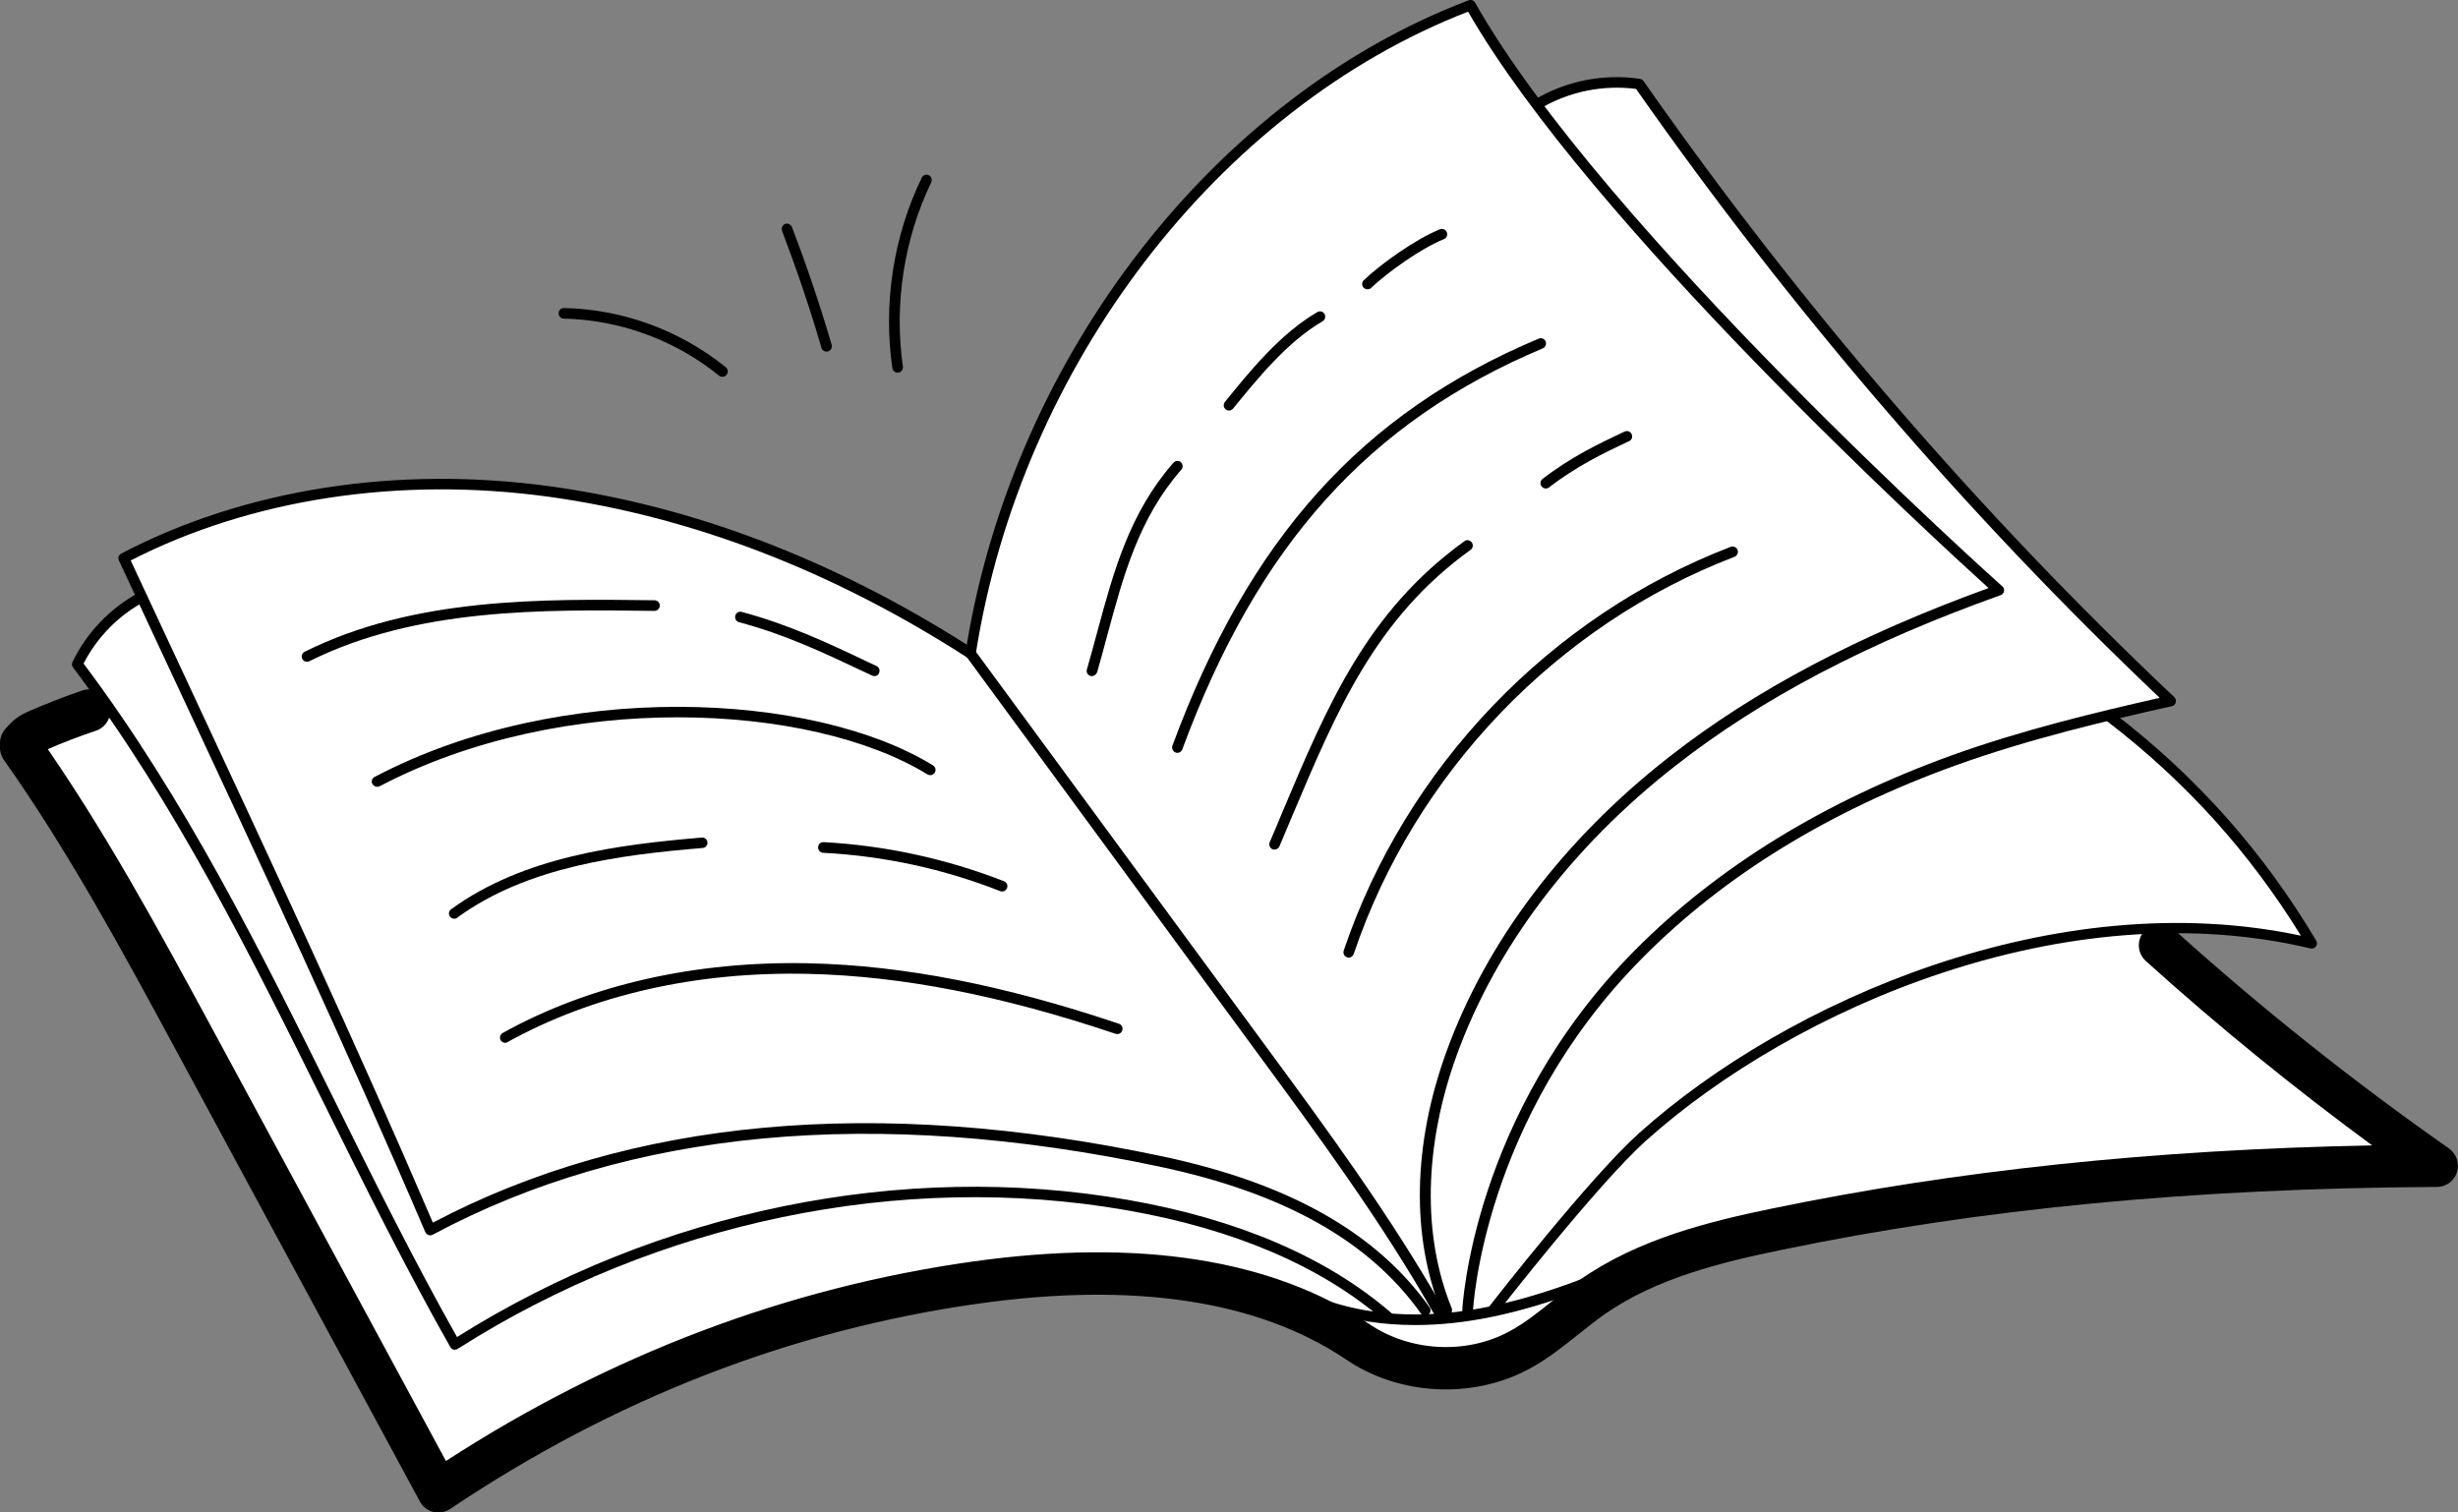 <svg width="52" height="32" viewBox="0 0 52 32" fill="none" xmlns="http://www.w3.org/2000/svg">
<rect x="0" y="0" width="52" height="32" fill="#808080" stroke="none"/>
<path d="M0.536 15.547C3.487 20.796 6.438 26.044 9.237 31.468C12.82 29.261 16.858 27.806 21.022 27.219C23.392 26.886 25.937 26.863 28.025 28.042C28.847 28.506 29.617 29.16 30.559 29.231C31.917 29.336 33.019 28.199 33.994 27.088C39.531 25.165 45.481 24.888 51.256 24.589C49.582 22.655 47.111 21.532 45.507 19.606C46.623 19.598 47.74 19.714 48.808 19.841C47.717 18.035 46.3 16.43 44.662 15.184C45.064 15.005 45.5 14.892 45.909 14.829C43.925 13.04 42.057 11.121 40.338 9.03C38.325 6.748 36.446 4.347 34.604 1.777C33.893 1.649 33.138 1.806 32.524 2.207C31.98 1.578 31.519 0.882 31.099 0.134C28.639 1.148 26.417 2.734 24.627 4.758C23.504 6.236 22.525 7.829 21.74 9.535C21.096 10.878 20.683 12.33 20.434 13.781C17.602 11.84 14.283 10.631 10.866 10.28C8.053 10.231 5.113 10.351 2.628 11.75C2.769 12.053 2.892 12.367 3.041 12.629C2.71 12.696 2.416 12.902 2.189 13.156C1.962 13.411 1.798 13.714 1.645 14.017C1.779 14.35 1.965 14.657 2.196 14.93C1.653 15.117 1.128 15.341 0.536 15.547Z" fill="white"/>
<path d="M31.504 27.709C33.309 25.936 34.712 23.616 36.882 22.419C39.617 20.93 42.593 19.711 45.771 19.617C47.234 21.581 49.474 22.797 51.212 24.522C45.887 24.668 40.58 25.386 35.408 26.665C34.511 26.886 33.566 27.155 32.941 27.84C32.971 27.717 33.093 27.619 33.22 27.619C32.39 28.48 31.203 28.977 30.012 28.966C29.759 28.962 29.502 28.936 29.275 28.828C29.056 28.719 28.881 28.536 28.691 28.379C28.163 27.93 27.5 27.645 26.901 27.372C23.861 26.755 20.687 27.021 17.695 27.844C14.703 28.667 11.886 30.036 9.051 31.409C9.054 30.638 8.656 29.931 8.273 29.269C5.668 24.765 3.063 20.261 0.604 15.809C0.961 15.241 1.608 14.867 2.271 14.773C3.603 16.726 4.671 18.839 5.739 20.949C7 23.444 8.262 25.94 9.493 28.401C12.482 26.751 15.741 25.461 19.142 25.255C19.939 25.206 20.735 25.218 21.532 25.266C24.241 25.427 27.024 26.041 29.186 27.694C29.294 27.776 29.406 27.866 29.536 27.911C29.674 27.96 29.822 27.956 29.968 27.945C30.596 27.9 31.292 27.919 31.504 27.709Z" fill="white"/>
<path d="M9.274 32C9.236 32 9.203 31.996 9.166 31.989C9.043 31.959 8.942 31.877 8.883 31.768L3.71 22.195C2.598 20.137 1.448 18.009 0.082 16.078C-0.059 15.877 -0.014 15.596 0.187 15.454C0.387 15.312 0.667 15.36 0.808 15.559C2.2 17.534 3.364 19.685 4.492 21.768L9.434 30.911C12.902 28.663 16.645 27.245 20.571 26.692C24.084 26.198 26.901 26.635 28.948 28.001C29.815 28.599 31.013 28.667 31.932 28.169C32.248 28.001 32.535 27.769 32.84 27.526C33.026 27.376 33.216 27.223 33.42 27.081C34.66 26.209 36.17 25.842 37.492 25.569C41.38 24.765 45.544 24.323 50.184 24.234C48.525 23.014 46.921 21.709 45.395 20.332C45.213 20.167 45.198 19.883 45.362 19.7C45.526 19.516 45.808 19.502 45.991 19.666C47.825 21.32 49.783 22.88 51.807 24.297C51.967 24.41 52.034 24.612 51.978 24.799C51.922 24.986 51.747 25.113 51.554 25.113C46.419 25.139 41.879 25.573 37.67 26.448C36.438 26.703 35.032 27.04 33.93 27.818C33.752 27.945 33.577 28.083 33.395 28.229C33.071 28.487 32.739 28.753 32.352 28.962C31.147 29.613 29.576 29.527 28.449 28.745C26.596 27.511 23.984 27.118 20.694 27.582C16.746 28.139 12.987 29.598 9.519 31.929C9.449 31.974 9.363 32 9.274 32Z" fill="black"/>
<path d="M0.447 16.168C0.343 16.168 0.239 16.131 0.153 16.056C-0.033 15.891 -0.052 15.611 0.112 15.424C0.283 15.229 0.376 15.151 0.633 15.038C0.998 14.881 1.37 14.735 1.746 14.608C1.98 14.53 2.233 14.657 2.311 14.893C2.39 15.128 2.263 15.383 2.029 15.461C1.679 15.577 1.329 15.712 0.987 15.861C0.871 15.91 0.871 15.91 0.782 16.015C0.693 16.116 0.57 16.168 0.447 16.168Z" fill="black"/>
<path d="M30.604 27.832C30.559 27.832 30.518 27.806 30.499 27.761C29.852 26.175 29.885 24.218 30.6 22.251C31.445 19.924 33.071 17.769 35.307 16.018C37.112 14.604 39.326 13.437 42.069 12.442C40.963 11.439 33.636 4.728 31.058 0.247C25.777 2.293 21.595 7.743 20.642 13.841C20.634 13.879 20.612 13.912 20.579 13.927C20.545 13.942 20.504 13.938 20.474 13.92C17.613 12.075 14.632 10.931 11.622 10.512C8.455 10.074 5.314 10.553 2.765 11.858C3.16 12.704 3.551 13.546 3.945 14.387C5.694 18.136 7.506 22.011 9.158 25.868C13.348 23.661 18.536 23.186 24.572 24.462C27.262 25.03 29.115 26.074 30.243 27.66C30.28 27.709 30.265 27.78 30.217 27.817C30.168 27.855 30.098 27.84 30.06 27.791C28.97 26.254 27.158 25.24 24.527 24.682C18.491 23.407 13.319 23.893 9.155 26.123C9.129 26.138 9.095 26.141 9.065 26.13C9.036 26.119 9.013 26.096 8.998 26.07C7.335 22.183 5.508 18.27 3.74 14.485C3.331 13.613 2.925 12.738 2.516 11.858C2.49 11.802 2.512 11.739 2.564 11.713C5.169 10.347 8.396 9.842 11.652 10.291C14.647 10.706 17.605 11.832 20.452 13.639C21.472 7.497 25.721 2.035 31.069 0.007C31.121 -0.012 31.177 0.007 31.206 0.056C33.916 4.852 42.273 12.33 42.359 12.405C42.389 12.431 42.404 12.472 42.396 12.509C42.389 12.547 42.363 12.58 42.325 12.592C39.523 13.591 37.276 14.769 35.449 16.198C33.246 17.919 31.646 20.04 30.816 22.329C30.124 24.245 30.086 26.145 30.712 27.679C30.734 27.735 30.708 27.802 30.652 27.825C30.633 27.828 30.619 27.832 30.604 27.832Z" fill="black"/>
<path d="M31.047 27.843H31.043C30.983 27.84 30.935 27.787 30.935 27.728C30.935 27.686 31.14 23.571 34.596 20.096C36.349 18.334 38.604 16.95 41.302 15.977C42.791 15.442 44.335 15.072 45.689 14.765C41.622 10.905 37.897 6.569 34.611 1.881C33.919 1.792 33.209 1.934 32.606 2.285C32.55 2.315 32.483 2.297 32.453 2.244C32.423 2.192 32.442 2.121 32.494 2.091C33.156 1.706 33.938 1.556 34.693 1.668C34.723 1.672 34.749 1.691 34.768 1.713C38.091 6.464 41.871 10.852 45.998 14.75C46.028 14.78 46.039 14.821 46.028 14.863C46.017 14.904 45.983 14.934 45.946 14.941C44.551 15.252 42.932 15.633 41.38 16.191C38.712 17.152 36.483 18.517 34.757 20.257C31.366 23.665 31.162 27.698 31.162 27.739C31.154 27.795 31.106 27.843 31.047 27.843Z" fill="black"/>
<path d="M31.582 27.832C31.56 27.832 31.534 27.825 31.515 27.81C31.467 27.773 31.459 27.701 31.497 27.653C31.582 27.541 33.64 24.903 34.678 23.972C37.812 21.162 43.494 18.693 48.677 19.797C47.583 18.024 46.244 16.542 44.595 15.274C44.547 15.237 44.536 15.166 44.573 15.117C44.61 15.068 44.681 15.057 44.729 15.095C46.471 16.434 47.87 18.005 49.001 19.902C49.023 19.939 49.023 19.988 48.994 20.025C48.968 20.062 48.923 20.078 48.878 20.066C43.706 18.839 37.968 21.316 34.823 24.133C33.8 25.049 31.69 27.758 31.668 27.788C31.645 27.817 31.616 27.832 31.582 27.832Z" fill="black"/>
<path d="M30.425 27.84C30.388 27.84 30.351 27.821 30.328 27.784C29.231 25.853 27.891 24.032 26.596 22.273L20.393 13.822C20.355 13.774 20.367 13.703 20.415 13.665C20.463 13.628 20.534 13.639 20.571 13.688L26.778 22.135C28.077 23.901 29.417 25.726 30.522 27.668C30.552 27.72 30.533 27.791 30.481 27.821C30.466 27.832 30.447 27.84 30.425 27.84Z" fill="black"/>
<path d="M28.535 20.261C28.524 20.261 28.512 20.261 28.498 20.253C28.438 20.235 28.408 20.171 28.427 20.111C29.741 16.224 32.799 13.033 36.614 11.57C36.669 11.548 36.736 11.578 36.759 11.634C36.781 11.69 36.751 11.758 36.695 11.78C32.944 13.216 29.93 16.359 28.639 20.182C28.624 20.231 28.579 20.261 28.535 20.261Z" fill="black"/>
<path d="M26.965 17.975C26.95 17.975 26.935 17.971 26.92 17.968C26.864 17.941 26.838 17.878 26.86 17.822C26.953 17.608 27.043 17.395 27.128 17.186C28.088 14.907 28.922 12.936 30.98 11.451C31.028 11.413 31.099 11.425 31.136 11.477C31.173 11.526 31.162 11.597 31.11 11.634C29.1 13.082 28.282 15.027 27.333 17.275C27.244 17.485 27.154 17.698 27.065 17.911C27.046 17.949 27.005 17.975 26.965 17.975Z" fill="black"/>
<path d="M32.702 10.336C32.669 10.336 32.636 10.321 32.613 10.291C32.576 10.243 32.583 10.171 32.632 10.134C33.235 9.666 33.845 9.378 34.336 9.146L34.37 9.131C34.425 9.105 34.492 9.128 34.518 9.184C34.544 9.24 34.522 9.307 34.466 9.334L34.433 9.348C33.949 9.577 33.35 9.861 32.769 10.314C32.747 10.329 32.725 10.336 32.702 10.336Z" fill="black"/>
<path d="M24.907 15.929C24.895 15.929 24.881 15.925 24.869 15.921C24.814 15.899 24.784 15.835 24.802 15.779C26.421 11.395 28.81 8.735 32.554 7.164C32.609 7.141 32.676 7.168 32.699 7.224C32.721 7.28 32.695 7.347 32.639 7.37C28.959 8.918 26.607 11.533 25.011 15.858C24.992 15.903 24.951 15.929 24.907 15.929Z" fill="black"/>
<path d="M23.098 14.305C23.087 14.305 23.076 14.305 23.068 14.301C23.009 14.283 22.975 14.223 22.994 14.163C23.068 13.905 23.139 13.647 23.206 13.396C23.559 12.087 23.894 10.852 24.825 9.79C24.866 9.745 24.936 9.737 24.981 9.778C25.026 9.82 25.033 9.891 24.992 9.936C24.095 10.961 23.768 12.169 23.422 13.452C23.355 13.707 23.284 13.965 23.21 14.223C23.191 14.271 23.146 14.305 23.098 14.305Z" fill="black"/>
<path d="M26.001 8.686C25.974 8.686 25.952 8.679 25.93 8.66C25.881 8.623 25.874 8.552 25.915 8.503C26.432 7.863 27.08 7.063 27.869 6.603C27.921 6.573 27.991 6.588 28.021 6.644C28.051 6.696 28.032 6.767 27.98 6.797C27.225 7.238 26.596 8.02 26.086 8.645C26.064 8.671 26.034 8.686 26.001 8.686Z" fill="black"/>
<path d="M28.929 6.12C28.899 6.12 28.87 6.109 28.847 6.086C28.806 6.041 28.806 5.97 28.851 5.929C29.227 5.57 29.964 5.05 30.462 4.852C30.518 4.829 30.585 4.855 30.608 4.915C30.63 4.971 30.604 5.039 30.544 5.061C30.075 5.248 29.357 5.757 29.004 6.094C28.985 6.112 28.959 6.12 28.929 6.12Z" fill="black"/>
<path d="M29.938 28.035C29.26 28.035 28.628 27.937 28.04 27.743C27.98 27.724 27.951 27.66 27.969 27.601C27.988 27.541 28.051 27.511 28.11 27.529C29.111 27.862 30.258 27.9 31.519 27.642C32.703 27.398 33.837 26.931 34.809 26.508C34.864 26.482 34.931 26.508 34.954 26.568C34.98 26.624 34.954 26.692 34.894 26.714C33.912 27.14 32.762 27.616 31.56 27.862C30.998 27.978 30.455 28.035 29.938 28.035Z" fill="black"/>
<path d="M9.623 28.558C9.616 28.558 9.605 28.558 9.597 28.555C9.568 28.547 9.542 28.528 9.527 28.502C8.578 26.826 7.707 25.068 6.866 23.37C5.314 20.231 3.707 16.988 1.545 14.122C1.519 14.088 1.515 14.043 1.534 14.006C1.835 13.381 2.337 12.861 2.944 12.536C3 12.506 3.067 12.528 3.096 12.581C3.126 12.637 3.104 12.704 3.052 12.73C2.505 13.022 2.051 13.486 1.768 14.04C3.923 16.909 5.523 20.141 7.071 23.269C7.893 24.933 8.745 26.65 9.668 28.289C13.921 25.614 19.087 24.555 23.857 25.386C26.194 25.794 28.073 26.602 29.439 27.784C29.487 27.825 29.491 27.896 29.45 27.941C29.409 27.99 29.338 27.993 29.294 27.952C27.958 26.793 26.116 26.003 23.82 25.603C19.064 24.776 13.914 25.846 9.687 28.536C9.664 28.551 9.646 28.558 9.623 28.558Z" fill="black"/>
<path d="M10.688 22.064C10.647 22.064 10.61 22.042 10.591 22.008C10.561 21.956 10.58 21.884 10.636 21.855C12.466 20.837 14.71 20.328 17.118 20.381C19.109 20.425 21.252 20.845 23.671 21.66C23.73 21.679 23.76 21.742 23.742 21.802C23.723 21.862 23.66 21.892 23.6 21.873C21.2 21.065 19.079 20.65 17.11 20.605C14.736 20.549 12.537 21.05 10.736 22.049C10.721 22.06 10.703 22.064 10.688 22.064Z" fill="black"/>
<path d="M21.2 18.862C21.185 18.862 21.174 18.858 21.159 18.854C19.961 18.383 18.7 18.11 17.412 18.043C17.352 18.039 17.304 17.986 17.308 17.923C17.311 17.863 17.356 17.814 17.427 17.818C18.737 17.889 20.021 18.17 21.241 18.645C21.297 18.667 21.327 18.731 21.304 18.791C21.286 18.836 21.245 18.862 21.2 18.862Z" fill="black"/>
<path d="M9.609 19.438C9.575 19.438 9.542 19.423 9.519 19.393C9.482 19.344 9.493 19.273 9.546 19.236C11.079 18.121 13.084 17.87 14.848 17.721C14.904 17.713 14.964 17.762 14.967 17.822C14.971 17.881 14.926 17.938 14.867 17.941C13.136 18.087 11.164 18.33 9.679 19.411C9.657 19.434 9.635 19.438 9.609 19.438Z" fill="black"/>
<path d="M7.979 16.647C7.938 16.647 7.901 16.625 7.878 16.587C7.848 16.531 7.871 16.464 7.927 16.437C11.864 14.365 17.215 14.638 19.738 16.194C19.79 16.228 19.808 16.295 19.775 16.348C19.741 16.4 19.674 16.415 19.622 16.385C17.148 14.863 11.901 14.601 8.031 16.636C8.016 16.64 7.997 16.647 7.979 16.647Z" fill="black"/>
<path d="M18.499 14.305C18.484 14.305 18.465 14.301 18.45 14.294L18.276 14.212C17.379 13.789 16.601 13.422 15.633 13.164C15.574 13.149 15.54 13.086 15.555 13.026C15.57 12.966 15.633 12.928 15.693 12.947C16.679 13.213 17.464 13.579 18.369 14.01L18.543 14.092C18.599 14.118 18.622 14.185 18.596 14.242C18.581 14.283 18.543 14.305 18.499 14.305Z" fill="black"/>
<path d="M6.494 14.002C6.453 14.002 6.412 13.98 6.394 13.938C6.368 13.882 6.39 13.815 6.446 13.789C8.76 12.637 11.462 12.67 13.847 12.7C13.907 12.7 13.959 12.753 13.959 12.812C13.959 12.872 13.907 12.925 13.847 12.925C11.488 12.895 8.816 12.861 6.55 13.987C6.528 13.998 6.509 14.002 6.494 14.002Z" fill="black"/>
<path d="M18.99 7.886C18.934 7.886 18.889 7.845 18.878 7.789C18.681 6.427 18.9 4.998 19.5 3.76C19.526 3.703 19.593 3.681 19.648 3.707C19.704 3.733 19.727 3.801 19.701 3.857C19.124 5.054 18.912 6.438 19.101 7.755C19.109 7.815 19.068 7.875 19.008 7.882C19.001 7.886 18.997 7.886 18.99 7.886Z" fill="black"/>
<path d="M17.486 7.44C17.438 7.44 17.393 7.41 17.379 7.362C17.137 6.531 16.854 5.697 16.545 4.885C16.523 4.829 16.552 4.762 16.608 4.739C16.668 4.717 16.731 4.747 16.753 4.803C17.066 5.619 17.349 6.457 17.594 7.294C17.613 7.354 17.579 7.414 17.52 7.433C17.505 7.437 17.498 7.44 17.486 7.44Z" fill="black"/>
<path d="M15.28 7.972C15.254 7.972 15.231 7.964 15.209 7.946C14.283 7.194 13.114 6.767 11.927 6.741C11.864 6.741 11.815 6.689 11.819 6.625C11.819 6.561 11.867 6.517 11.934 6.517C13.174 6.543 14.387 6.988 15.354 7.77C15.403 7.807 15.41 7.878 15.373 7.927C15.347 7.961 15.313 7.972 15.28 7.972Z" fill="black"/>
</svg>
